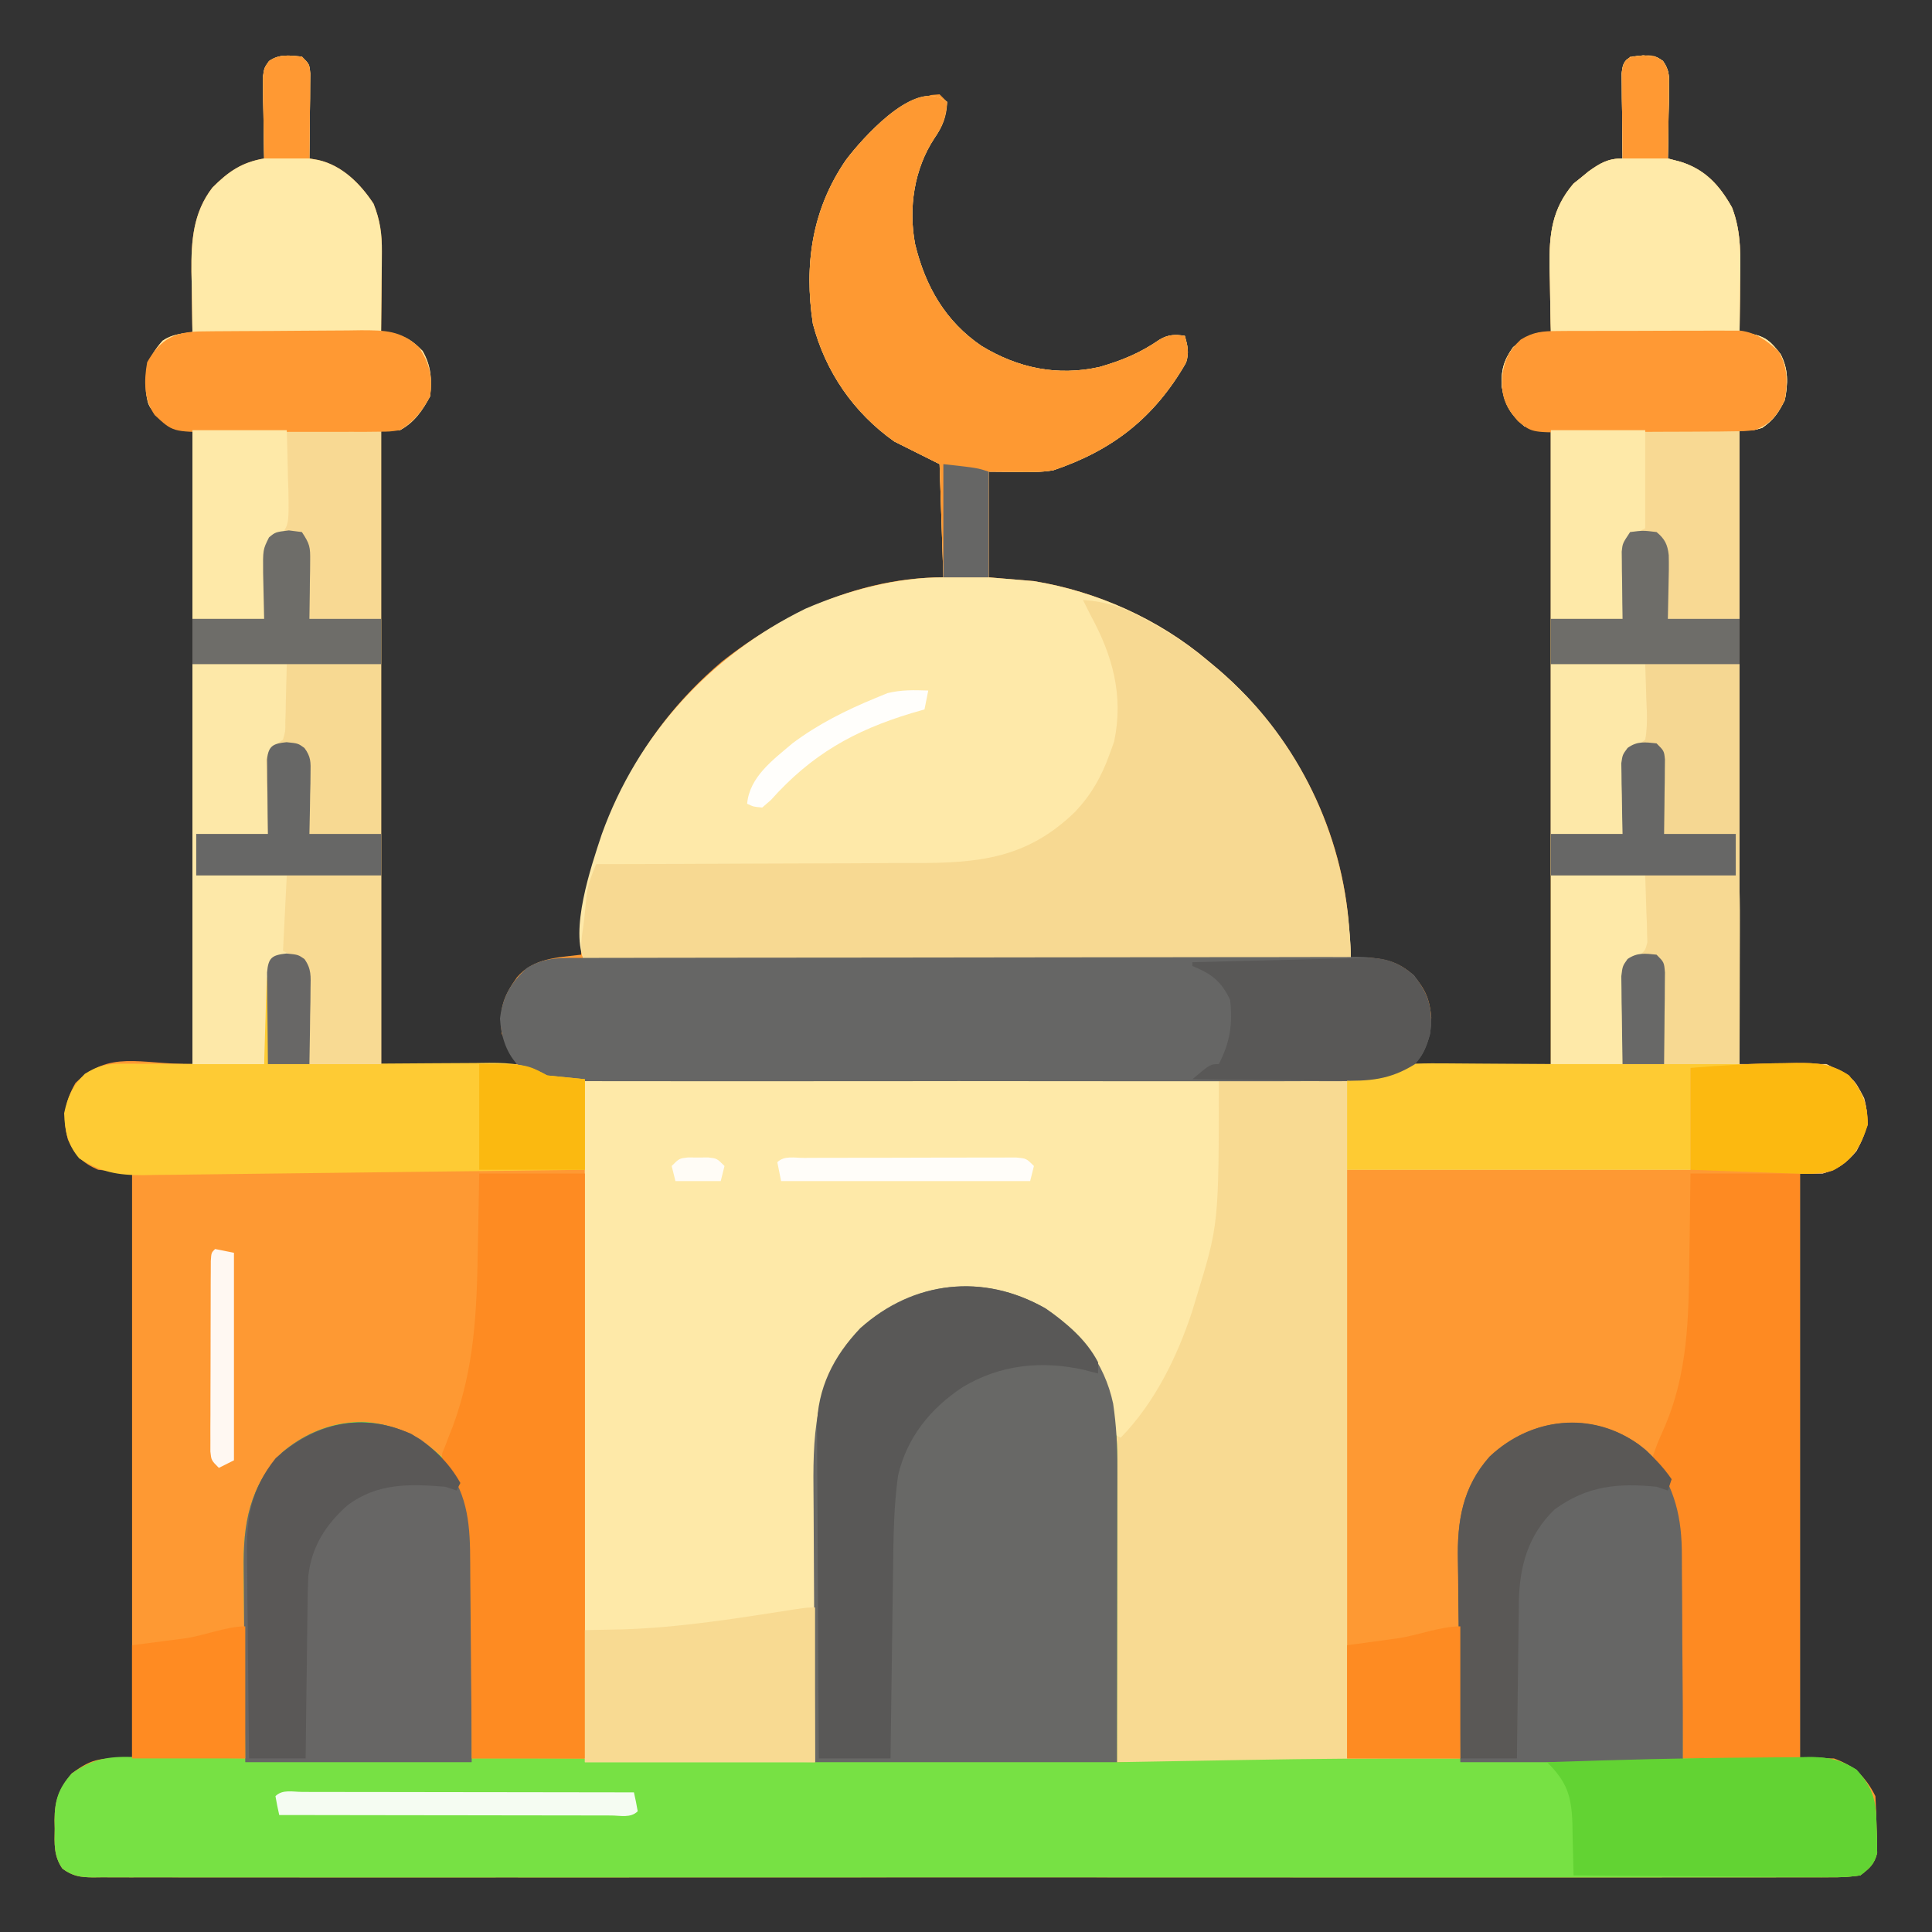 <?xml version="1.0" encoding="UTF-8"?>
<svg version="1.1" xmlns="http://www.w3.org/2000/svg" width="512" height="512">
<rect width="100%" height="100%" fill="#333333" stroke="none"/>
<path d="M0 0 C2 2 2 2 2.227 4.522 C2.217 5.559 2.206 6.596 2.195 7.664 C2.189 8.786 2.182 9.907 2.176 11.062 C2.151 12.826 2.151 12.826 2.125 14.625 C2.116 15.808 2.107 16.992 2.098 18.211 C2.074 21.141 2.041 24.07 2 27 C2.764 27.131 3.529 27.263 4.316 27.398 C10.648 28.818 15.518 33.693 19 39 C20.733 43.385 21.238 47.009 21.195 51.711 C21.189 52.955 21.182 54.199 21.176 55.48 C21.151 57.408 21.151 57.408 21.125 59.375 C21.116 60.683 21.107 61.992 21.098 63.34 C21.074 66.56 21.041 69.78 21 73 C21.933 73.129 22.867 73.258 23.828 73.391 C27.633 74.122 29.276 75.276 32 78 C34.251 81.965 34.474 85.497 34 90 C31.946 93.814 29.848 96.901 26 99 C24.35 99 22.7 99 21 99 C21 154.44 21 209.88 21 267 C32.88 267 44.76 267 57 267 C55.02 263.04 55.02 263.04 53 259 C52.202 252.517 53.329 249.159 57 244 C61.435 238.872 67.616 238.774 74 238 C74.086 236.826 74.173 235.651 74.262 234.441 C76.697 205.138 88.482 179.673 111.25 160.375 C128.009 147.177 148.346 138 170 138 C169.67 128.1 169.34 118.2 169 108 C165.04 106.02 161.08 104.04 157 102 C146.221 94.372 138.746 83.523 135.418 70.77 C133.066 55.182 135.147 40.578 144.16 27.43 C149.847 19.92 157.524 12.96 166.711 10.18 C167.466 10.12 168.222 10.061 169 10 C169.99 10.99 169.99 10.99 171 12 C170.906 15.96 169.816 18.447 167.625 21.625 C162.229 29.805 160.713 40.148 162.504 49.684 C165.225 60.894 170.522 70.153 180.125 76.688 C189.826 82.566 200.15 84.728 211.301 82.273 C217.28 80.577 222.243 78.506 227.344 74.973 C229.607 73.644 231.439 73.6 234 74 C234.739 76.678 235.185 78.426 234.32 81.105 C225.956 95.674 214.884 104.314 199.125 109.633 C195.844 110.2 192.567 110.103 189.25 110.062 C186.857 110.042 184.465 110.021 182 110 C182 119.24 182 128.48 182 138 C185.96 138.33 189.92 138.66 194 139 C210.723 141.741 227.043 149.056 240 160 C240.982 160.821 241.965 161.642 242.977 162.488 C262.392 179.22 275.065 203.153 277.336 228.793 C277.588 232.194 277.811 235.595 278 239 C279.176 238.938 280.351 238.876 281.562 238.812 C286.551 238.839 290.778 239.898 294.512 243.43 C297.724 247.13 298.899 249.813 299.312 254.688 C299 259 299 259 295 267 C306.88 267 318.76 267 331 267 C331 211.56 331 156.12 331 99 C328.69 98.67 326.38 98.34 324 98 C320.274 94.76 318.773 92.371 318 87.5 C317.763 83.228 318.449 80.538 321 77 C324.709 74.001 326.17 73 331 73 C330.979 72.199 330.958 71.398 330.937 70.573 C330.853 66.903 330.801 63.233 330.75 59.562 C330.716 58.302 330.683 57.042 330.648 55.744 C330.558 47.066 331.239 40.4 337 33.66 C337.66 33.133 338.32 32.606 339 32.062 C339.66 31.517 340.32 30.972 341 30.41 C344.13 28.203 346.119 27 350 27 C349.99 26.253 349.979 25.506 349.968 24.737 C349.927 21.366 349.901 17.996 349.875 14.625 C349.858 13.449 349.841 12.274 349.824 11.062 C349.818 9.941 349.811 8.82 349.805 7.664 C349.794 6.627 349.784 5.59 349.773 4.522 C350 2 350 2 352 0 C358.183 -0.562 358.183 -0.562 360.704 1.173 C362.501 3.707 362.342 5.457 362.293 8.543 C362.283 9.616 362.274 10.689 362.264 11.795 C362.239 12.914 362.213 14.034 362.188 15.188 C362.174 16.319 362.16 17.45 362.146 18.615 C362.111 21.411 362.062 24.205 362 27 C363.089 27.284 364.179 27.567 365.301 27.859 C371.863 29.883 375.7 34.107 379 40 C381.586 46.704 381.226 53.33 381.125 60.438 C381.116 61.646 381.107 62.854 381.098 64.1 C381.074 67.067 381.041 70.033 381 73 C381.951 73.139 382.902 73.277 383.881 73.42 C388.017 74.189 389.341 75.615 391.859 78.836 C393.96 82.822 393.846 86.65 393 91 C391.334 94.332 390.057 96.273 387 98.375 C385 99 385 99 381 99 C381 154.44 381 209.88 381 267 C388.59 267 396.18 267 404 267 C411.195 270.597 411.195 270.597 414 276 C415.538 281.639 414.789 284.902 412 290 C409.373 293.24 407.013 294.853 403 296 C401.02 296 399.04 296 397 296 C397 347.15 397 398.3 397 451 C399.97 451 402.94 451 406 451 C411.358 452.921 414.458 455.917 417 461 C417.177 463.807 417.278 466.566 417.312 469.375 C417.342 470.143 417.371 470.912 417.4 471.703 C417.409 472.448 417.417 473.193 417.426 473.961 C417.448 474.979 417.448 474.979 417.47 476.017 C416.752 479.044 415.451 480.102 413 482 C410.239 482.392 407.876 482.538 405.116 482.503 C404.313 482.509 403.509 482.515 402.681 482.521 C399.971 482.536 397.261 482.522 394.551 482.508 C392.595 482.513 390.64 482.519 388.684 482.527 C383.296 482.544 377.909 482.535 372.521 482.523 C366.716 482.514 360.911 482.528 355.106 482.539 C343.728 482.557 332.351 482.553 320.973 482.541 C311.73 482.532 302.486 482.531 293.242 482.535 C291.928 482.536 290.614 482.536 289.261 482.537 C287.261 482.538 285.261 482.539 283.262 482.54 C258.261 482.552 233.261 482.541 208.261 482.52 C186.04 482.501 163.818 482.502 141.597 482.521 C116.643 482.543 91.689 482.551 66.735 482.539 C64.076 482.538 61.417 482.537 58.758 482.535 C56.795 482.534 56.795 482.534 54.793 482.533 C45.557 482.53 36.32 482.536 27.084 482.545 C15.833 482.556 4.582 482.553 -6.669 482.532 C-12.413 482.522 -18.157 482.517 -23.901 482.531 C-29.154 482.543 -34.407 482.536 -39.659 482.515 C-41.565 482.51 -43.471 482.513 -45.377 482.522 C-47.957 482.534 -50.536 482.522 -53.116 482.503 C-53.865 482.513 -54.614 482.522 -55.385 482.532 C-58.776 482.482 -60.685 482.229 -63.46 480.212 C-65.787 476.87 -65.581 473.547 -65.5 469.625 C-65.515 468.882 -65.531 468.14 -65.547 467.375 C-65.51 462.147 -64.435 459.135 -61 455 C-55.036 450.556 -53.126 451 -45 451 C-45 399.85 -45 348.7 -45 296 C-47.97 295.67 -50.94 295.34 -54 295 C-58.188 293.179 -60.113 291.151 -62 287 C-63.509 281.289 -62.885 277.066 -60 272 C-51.003 263.228 -43.287 267 -29 267 C-29 211.56 -29 156.12 -29 99 C-31.97 98.505 -31.97 98.505 -35 98 C-40.703 93.058 -40.703 93.058 -41.309 88.863 C-41.608 82.94 -40.855 79.726 -36.898 75.277 C-34.369 73.575 -31.986 73.435 -29 73 C-29.024 71.889 -29.024 71.889 -29.048 70.756 C-29.11 67.358 -29.149 63.961 -29.188 60.562 C-29.213 59.398 -29.238 58.233 -29.264 57.033 C-29.333 48.832 -28.85 41.374 -23.688 34.688 C-19.447 30.447 -15.907 28.008 -10 27 C-10.016 26.289 -10.031 25.577 -10.048 24.844 C-10.11 21.626 -10.149 18.407 -10.188 15.188 C-10.213 14.068 -10.238 12.948 -10.264 11.795 C-10.273 10.722 -10.283 9.649 -10.293 8.543 C-10.309 7.553 -10.324 6.563 -10.341 5.544 C-10 3 -10 3 -8.704 1.173 C-5.891 -0.763 -3.294 -0.299 0 0 Z " fill="#FE9933" transform="translate(80,15)"/>
<path d="M0 0 C3.562 0.312 3.562 0.312 5.267 1.486 C7.064 4.019 6.904 5.77 6.855 8.855 C6.846 9.929 6.836 11.002 6.826 12.107 C6.801 13.227 6.776 14.347 6.75 15.5 C6.736 16.631 6.723 17.762 6.709 18.928 C6.674 21.723 6.624 24.518 6.562 27.312 C7.652 27.596 8.741 27.88 9.863 28.172 C16.426 30.195 20.262 34.419 23.562 40.312 C26.149 47.017 25.788 53.643 25.688 60.75 C25.678 61.958 25.669 63.167 25.66 64.412 C25.637 67.379 25.604 70.346 25.562 73.312 C26.513 73.451 27.464 73.59 28.444 73.733 C32.58 74.502 33.904 75.928 36.422 79.148 C38.523 83.134 38.408 86.962 37.562 91.312 C35.897 94.644 34.619 96.586 31.562 98.688 C29.562 99.312 29.562 99.312 25.562 99.312 C25.562 154.752 25.562 210.192 25.562 267.312 C33.153 267.312 40.742 267.312 48.562 267.312 C55.757 270.91 55.757 270.91 58.562 276.312 C60.101 281.952 59.352 285.215 56.562 290.312 C53.935 293.553 51.575 295.166 47.562 296.312 C45.583 296.312 43.602 296.312 41.562 296.312 C41.562 347.462 41.562 398.613 41.562 451.312 C31.332 451.312 21.102 451.312 10.562 451.312 C10.548 446.592 10.534 441.871 10.52 437.008 C10.499 434 10.478 430.992 10.451 427.984 C10.409 423.22 10.372 418.457 10.367 413.692 C10.363 409.847 10.334 406.003 10.289 402.157 C10.276 400.698 10.272 399.238 10.276 397.778 C10.3 387.966 9.525 379.665 2.586 372.181 C-3.583 366.313 -10.17 363.726 -18.625 363.062 C-27.779 363.663 -35.03 366.67 -41.438 373.312 C-47.483 382.111 -48.315 390.585 -48.242 400.922 C-48.253 402.384 -48.267 403.847 -48.284 405.31 C-48.319 409.117 -48.32 412.924 -48.313 416.732 C-48.312 420.634 -48.345 424.536 -48.375 428.438 C-48.429 436.063 -48.445 443.687 -48.438 451.312 C-68.561 452.128 -88.637 452.449 -108.775 452.381 C-112.256 452.371 -115.737 452.366 -119.219 452.361 C-125.958 452.351 -132.698 452.334 -139.438 452.312 C-139.446 451.249 -139.454 450.186 -139.462 449.09 C-139.54 439.028 -139.628 428.966 -139.725 418.904 C-139.775 413.732 -139.821 408.56 -139.859 403.388 C-139.896 398.389 -139.943 393.39 -139.996 388.391 C-140.014 386.492 -140.029 384.593 -140.041 382.693 C-139.868 358.65 -139.868 358.65 -151.438 338.312 C-160.324 330.769 -170.904 326.39 -182.691 326.938 C-193.671 328.437 -203.449 333.293 -210.574 341.891 C-219.161 354.492 -218.903 367.61 -218.949 382.293 C-218.966 384.318 -218.984 386.342 -219.004 388.367 C-219.051 393.662 -219.081 398.957 -219.107 404.252 C-219.142 410.623 -219.199 416.994 -219.252 423.366 C-219.331 433.014 -219.382 442.663 -219.438 452.312 C-239.567 452.312 -259.697 452.312 -280.438 452.312 C-280.438 392.582 -280.438 332.853 -280.438 271.312 C-265.203 271.275 -249.969 271.238 -234.273 271.199 C-224.639 271.169 -215.005 271.138 -205.371 271.104 C-190.07 271.049 -174.768 270.998 -159.466 270.966 C-148.323 270.943 -137.18 270.91 -126.037 270.864 C-120.136 270.84 -114.235 270.821 -108.333 270.815 C-102.78 270.809 -97.227 270.789 -91.673 270.758 C-89.634 270.749 -87.595 270.746 -85.556 270.747 C-82.773 270.749 -79.991 270.732 -77.207 270.711 C-76.4 270.716 -75.593 270.721 -74.761 270.726 C-74.01 270.716 -73.26 270.707 -72.487 270.697 C-71.845 270.695 -71.203 270.693 -70.542 270.692 C-67.656 270.274 -67.656 270.274 -62.438 267.312 C-49.898 267.312 -37.358 267.312 -24.438 267.312 C-24.438 211.873 -24.438 156.433 -24.438 99.312 C-26.747 98.983 -29.058 98.653 -31.438 98.312 C-35.163 95.073 -36.664 92.683 -37.438 87.812 C-37.674 83.541 -36.988 80.851 -34.438 77.312 C-30.728 74.314 -29.267 73.312 -24.438 73.312 C-24.458 72.511 -24.479 71.71 -24.501 70.885 C-24.585 67.215 -24.636 63.545 -24.688 59.875 C-24.721 58.615 -24.755 57.355 -24.789 56.057 C-24.88 47.379 -24.199 40.713 -18.438 33.973 C-17.777 33.445 -17.117 32.918 -16.438 32.375 C-15.777 31.83 -15.117 31.284 -14.438 30.723 C-11.307 28.516 -9.319 27.312 -5.438 27.312 C-5.448 26.566 -5.458 25.819 -5.469 25.049 C-5.511 21.679 -5.537 18.308 -5.562 14.938 C-5.579 13.762 -5.596 12.586 -5.613 11.375 C-5.62 10.254 -5.626 9.132 -5.633 7.977 C-5.643 6.94 -5.654 5.903 -5.665 4.834 C-5.293 0.709 -4 0.364 0 0 Z " fill="#F8DA92" transform="translate(435.438,14.688)"/>
<path d="M0 0 C9.131 6.179 15.665 14.388 17.977 25.305 C18.806 30.984 19.116 36.465 19.09 42.199 C19.09 43.049 19.09 43.899 19.091 44.774 C19.09 47.555 19.082 50.336 19.074 53.117 C19.072 55.056 19.071 56.995 19.07 58.935 C19.066 64.018 19.056 69.101 19.045 74.184 C19.035 79.379 19.03 84.574 19.025 89.77 C19.015 99.948 18.998 110.126 18.977 120.305 C19.674 120.292 20.372 120.28 21.09 120.267 C27.821 120.146 34.552 120.029 41.282 119.914 C44.739 119.854 48.195 119.794 51.651 119.732 C71.096 119.382 90.529 119.236 109.977 119.305 C109.963 118.504 109.95 117.704 109.936 116.88 C109.815 109.29 109.724 101.701 109.666 94.11 C109.635 90.209 109.592 86.309 109.524 82.408 C109.458 78.634 109.423 74.861 109.407 71.087 C109.396 69.657 109.375 68.226 109.342 66.796 C109.114 56.376 110.575 47.374 117.752 39.31 C123.787 33.631 131.003 30.695 139.164 30.055 C148.748 30.683 156.351 34.062 162.734 41.297 C167.242 47.068 169.232 51.582 169.204 59.023 C169.204 59.677 169.204 60.331 169.204 61.005 C169.203 63.153 169.188 65.301 169.172 67.449 C169.168 68.944 169.165 70.439 169.163 71.934 C169.156 75.858 169.136 79.783 169.114 83.707 C169.093 87.715 169.084 91.724 169.074 95.732 C169.053 103.59 169.019 111.447 168.977 119.305 C170.157 119.289 171.337 119.273 172.553 119.257 C176.948 119.203 181.342 119.168 185.737 119.14 C187.636 119.125 189.535 119.104 191.434 119.078 C194.17 119.042 196.905 119.025 199.641 119.012 C200.485 118.996 201.329 118.981 202.198 118.965 C207.216 118.963 210.63 119.518 214.977 122.305 C219.625 127.456 220.205 130.893 220.289 137.68 C220.318 138.448 220.347 139.216 220.377 140.008 C220.385 140.753 220.394 141.498 220.402 142.266 C220.424 143.283 220.424 143.283 220.447 144.322 C219.729 147.349 218.428 148.406 215.977 150.305 C213.215 150.697 210.853 150.843 208.093 150.808 C207.289 150.814 206.485 150.82 205.657 150.826 C202.947 150.84 200.238 150.826 197.528 150.813 C195.572 150.817 193.616 150.824 191.66 150.832 C186.273 150.848 180.885 150.84 175.498 150.828 C169.692 150.819 163.887 150.832 158.082 150.844 C146.705 150.861 135.327 150.857 123.95 150.846 C114.706 150.837 105.462 150.836 96.219 150.84 C94.905 150.841 93.591 150.841 92.237 150.842 C90.238 150.843 88.238 150.844 86.238 150.845 C61.238 150.857 36.238 150.846 11.238 150.824 C-10.984 150.805 -33.205 150.807 -55.427 150.826 C-80.381 150.848 -105.334 150.856 -130.288 150.844 C-132.947 150.842 -135.606 150.841 -138.265 150.84 C-140.228 150.839 -140.228 150.839 -142.23 150.838 C-151.467 150.835 -160.703 150.84 -169.94 150.85 C-181.191 150.861 -192.441 150.858 -203.692 150.837 C-209.436 150.826 -215.18 150.822 -220.925 150.835 C-226.177 150.847 -231.43 150.841 -236.683 150.819 C-238.589 150.815 -240.494 150.817 -242.4 150.827 C-244.98 150.839 -247.559 150.827 -250.14 150.808 C-250.889 150.817 -251.637 150.827 -252.409 150.836 C-255.799 150.787 -257.708 150.534 -260.483 148.517 C-262.811 145.174 -262.604 141.851 -262.523 137.93 C-262.539 137.187 -262.554 136.445 -262.57 135.68 C-262.533 130.464 -261.595 127.328 -258.023 123.305 C-252.463 119.425 -248.499 118.745 -241.809 118.914 C-240.953 118.92 -240.097 118.925 -239.215 118.931 C-236.505 118.953 -233.796 119.004 -231.086 119.055 C-229.239 119.075 -227.392 119.093 -225.545 119.109 C-221.037 119.153 -216.531 119.222 -212.023 119.305 C-212.032 118.54 -212.041 117.775 -212.05 116.987 C-212.131 109.735 -212.192 102.484 -212.231 95.232 C-212.251 91.505 -212.28 87.778 -212.325 84.051 C-212.369 80.446 -212.393 76.841 -212.403 73.236 C-212.41 71.869 -212.425 70.502 -212.446 69.135 C-212.632 57.02 -210.88 47.203 -202.312 38.25 C-196.011 32.895 -188.571 29.929 -180.293 30.098 C-171.735 30.878 -165.1 34.276 -159.023 40.305 C-154.065 46.569 -151.765 52.926 -151.796 60.953 C-151.797 62.254 -151.797 63.554 -151.797 64.895 C-151.807 66.3 -151.817 67.704 -151.828 69.109 C-151.832 70.558 -151.835 72.007 -151.837 73.456 C-151.844 77.253 -151.864 81.051 -151.886 84.848 C-151.907 88.73 -151.916 92.611 -151.926 96.492 C-151.947 104.096 -151.981 111.701 -152.023 119.305 C-151.284 119.302 -150.545 119.299 -149.783 119.297 C-130.412 119.238 -111.054 119.419 -91.686 119.768 C-88.205 119.83 -84.724 119.89 -81.242 119.949 C-74.503 120.065 -67.763 120.184 -61.023 120.305 C-61.032 119.194 -61.041 118.082 -61.05 116.937 C-61.132 106.42 -61.192 95.902 -61.231 85.383 C-61.251 79.977 -61.28 74.571 -61.325 69.165 C-61.369 63.939 -61.393 58.713 -61.403 53.487 C-61.41 51.502 -61.425 49.517 -61.446 47.532 C-61.616 31.359 -60.568 17.788 -49.023 5.305 C-34.947 -7.421 -16.469 -9.235 0 0 Z " fill="#77E144" transform="translate(277.023,346.695)"/>
<path d="M0 0 C0.598 0.351 1.196 0.701 1.812 1.062 C1.518 4.986 0.647 7.516 -1.562 10.688 C-6.959 18.868 -8.474 29.21 -6.684 38.746 C-3.963 49.957 1.334 59.216 10.938 65.75 C20.639 71.628 30.962 73.79 42.113 71.336 C48.092 69.639 53.056 67.569 58.156 64.035 C60.419 62.706 62.252 62.662 64.812 63.062 C65.551 65.741 65.998 67.488 65.133 70.168 C56.769 84.737 45.696 93.377 29.938 98.695 C26.657 99.262 23.38 99.165 20.062 99.125 C17.67 99.104 15.277 99.084 12.812 99.062 C12.812 108.302 12.812 117.543 12.812 127.062 C16.773 127.392 20.733 127.722 24.812 128.062 C41.535 130.803 57.855 138.119 70.812 149.062 C71.795 149.884 72.777 150.705 73.789 151.551 C94.597 169.482 106.269 194.419 108.5 221.688 C108.654 223.809 108.774 225.935 108.812 228.062 C107.054 229.821 104.739 229.185 102.396 229.192 C101.613 229.189 100.83 229.186 100.024 229.183 C98.785 229.184 98.785 229.184 97.521 229.185 C94.733 229.187 91.944 229.181 89.156 229.176 C87.166 229.176 85.175 229.176 83.185 229.176 C77.764 229.177 72.343 229.171 66.921 229.164 C61.263 229.158 55.604 229.157 49.945 229.156 C39.221 229.153 28.497 229.145 17.773 229.135 C5.568 229.123 -6.638 229.118 -18.843 229.113 C-43.958 229.102 -69.073 229.085 -94.188 229.062 C-98.356 220.725 -92.554 203.722 -89.73 195.199 C-80.249 168.766 -60.923 147.697 -35.73 135.371 C-24.349 130.451 -11.63 127.062 0.812 127.062 C0.482 117.162 0.152 107.263 -0.188 97.062 C-4.147 95.082 -8.107 93.103 -12.188 91.062 C-22.967 83.435 -30.442 72.585 -33.77 59.832 C-36.122 44.245 -34.04 29.64 -25.027 16.492 C-20.53 10.553 -8.065 -3.457 0 0 Z " fill="#FEE9A9" transform="translate(249.188,25.938)"/>
<path d="M0 0 C55.44 0 110.88 0 168 0 C168 38.427 168 38.427 162 58 C161.652 59.151 161.304 60.302 160.945 61.488 C156.963 73.612 150.982 85.787 142 95 C141.34 94.67 140.68 94.34 140 94 C139.543 91.629 139.543 91.629 139.188 88.562 C137.61 78.128 132.951 69.851 124.562 63.438 C115.807 57.54 105.536 54.561 95 56 C83.864 58.348 74.465 63.825 68 73.312 C60.78 84.811 61.529 97.934 61.488 110.98 C61.471 113.005 61.453 115.03 61.434 117.054 C61.387 122.349 61.357 127.644 61.33 132.939 C61.295 139.311 61.238 145.682 61.185 152.053 C61.107 161.702 61.056 171.351 61 181 C40.87 181 20.74 181 0 181 C0 121.27 0 61.54 0 0 Z " fill="#FEE9A8" transform="translate(155,286)"/>
<path d="M0 0 C1.482 -0.031 1.482 -0.031 2.994 -0.062 C8.437 -0.092 12.401 0.103 17.062 3.25 C20.556 7.405 21.967 10.812 22.062 16.25 C20.236 21.921 18.01 25.698 12.688 28.5 C10.062 29.25 10.062 29.25 4.062 29.25 C4.062 80.4 4.062 131.55 4.062 184.25 C-6.168 184.25 -16.398 184.25 -26.938 184.25 C-26.952 179.529 -26.966 174.809 -26.98 169.945 C-27.001 166.937 -27.022 163.93 -27.049 160.922 C-27.091 156.158 -27.128 151.394 -27.133 146.63 C-27.137 142.785 -27.166 138.94 -27.211 135.095 C-27.224 133.635 -27.228 132.175 -27.224 130.715 C-27.2 120.904 -27.975 112.603 -34.914 105.118 C-41.083 99.251 -47.67 96.663 -56.125 96 C-65.279 96.6 -72.53 99.607 -78.938 106.25 C-84.983 115.049 -85.815 123.523 -85.742 133.859 C-85.753 135.322 -85.767 136.785 -85.784 138.247 C-85.819 142.055 -85.82 145.861 -85.813 149.669 C-85.812 154.26 -85.855 158.851 -85.891 163.441 C-85.94 170.378 -85.934 177.313 -85.938 184.25 C-95.838 184.25 -105.737 184.25 -115.938 184.25 C-115.938 132.77 -115.938 81.29 -115.938 28.25 C-85.907 28.25 -55.877 28.25 -24.938 28.25 C-24.938 19.34 -24.938 10.43 -24.938 1.25 C-16.568 0.606 -8.37 0.045 0 0 Z " fill="#FE9933" transform="translate(472.938,281.75)"/>
<path d="M0 0 C2 2 2 2 2.227 4.522 C2.217 5.559 2.206 6.596 2.195 7.664 C2.189 8.786 2.182 9.907 2.176 11.062 C2.159 12.238 2.142 13.414 2.125 14.625 C2.116 15.808 2.107 16.992 2.098 18.211 C2.074 21.141 2.041 24.07 2 27 C2.764 27.131 3.529 27.263 4.316 27.398 C10.648 28.818 15.518 33.693 19 39 C20.733 43.385 21.238 47.009 21.195 51.711 C21.189 52.955 21.182 54.199 21.176 55.48 C21.159 56.766 21.142 58.051 21.125 59.375 C21.116 60.683 21.107 61.992 21.098 63.34 C21.074 66.56 21.041 69.78 21 73 C22.4 73.193 22.4 73.193 23.828 73.391 C27.633 74.122 29.276 75.276 32 78 C34.251 81.965 34.474 85.497 34 90 C31.946 93.814 29.848 96.901 26 99 C24.35 99 22.7 99 21 99 C21 154.44 21 209.88 21 267 C14.73 267 8.46 267 2 267 C1.951 265.146 1.902 263.293 1.852 261.383 C1.777 258.964 1.701 256.544 1.625 254.125 C1.594 252.902 1.563 251.678 1.531 250.418 C1.473 248.668 1.473 248.668 1.414 246.883 C1.383 245.804 1.351 244.725 1.319 243.614 C1.253 240.842 1.253 240.842 -1 239 C-4 238.583 -4 238.583 -7 239 C-9.259 242.388 -9.293 243.774 -9.414 247.762 C-9.453 248.88 -9.491 249.998 -9.531 251.15 C-9.562 252.318 -9.593 253.485 -9.625 254.688 C-9.664 255.866 -9.702 257.045 -9.742 258.26 C-9.837 261.173 -9.919 264.086 -10 267 C-16.27 267 -22.54 267 -29 267 C-29 211.56 -29 156.12 -29 99 C-30.98 98.67 -32.96 98.34 -35 98 C-40.703 93.058 -40.703 93.058 -41.309 88.863 C-41.608 82.94 -40.855 79.726 -36.898 75.277 C-34.369 73.575 -31.986 73.435 -29 73 C-29.016 72.26 -29.031 71.519 -29.048 70.756 C-29.11 67.358 -29.149 63.961 -29.188 60.562 C-29.213 59.398 -29.238 58.233 -29.264 57.033 C-29.333 48.832 -28.85 41.374 -23.688 34.688 C-19.447 30.447 -15.907 28.008 -10 27 C-10.016 26.289 -10.031 25.577 -10.048 24.844 C-10.11 21.626 -10.149 18.407 -10.188 15.188 C-10.213 14.068 -10.238 12.948 -10.264 11.795 C-10.273 10.722 -10.283 9.649 -10.293 8.543 C-10.309 7.553 -10.324 6.563 -10.341 5.544 C-10 3 -10 3 -8.704 1.173 C-5.891 -0.763 -3.294 -0.299 0 0 Z " fill="#FFEAA8" transform="translate(80,15)"/>
<path d="M0 0 C3.562 0.312 3.562 0.312 5.267 1.486 C7.064 4.019 6.904 5.77 6.855 8.855 C6.841 10.465 6.841 10.465 6.826 12.107 C6.801 13.227 6.776 14.347 6.75 15.5 C6.73 17.197 6.73 17.197 6.709 18.928 C6.674 21.723 6.624 24.518 6.562 27.312 C7.652 27.596 8.741 27.88 9.863 28.172 C16.426 30.195 20.262 34.419 23.562 40.312 C26.149 47.017 25.788 53.643 25.688 60.75 C25.678 61.958 25.669 63.167 25.66 64.412 C25.637 67.379 25.604 70.346 25.562 73.312 C26.513 73.451 27.464 73.59 28.444 73.733 C32.58 74.502 33.904 75.928 36.422 79.148 C38.523 83.134 38.408 86.962 37.562 91.312 C35.897 94.644 34.619 96.586 31.562 98.688 C29.562 99.312 29.562 99.312 25.562 99.312 C25.562 154.752 25.562 210.192 25.562 267.312 C15.332 267.312 5.103 267.312 -5.438 267.312 C-5.592 261.001 -5.592 261.001 -5.75 254.562 C-5.796 253.242 -5.841 251.921 -5.888 250.56 C-5.9 249.514 -5.913 248.468 -5.926 247.391 C-5.965 245.788 -5.965 245.788 -6.005 244.153 C-5.247 240.36 -3.439 239.602 -0.438 237.312 C0.328 235.023 0.328 235.023 0.27 232.547 C0.298 231.745 0.326 230.943 0.355 230.116 C0.361 229.108 0.368 228.101 0.375 227.062 C0.437 223.845 0.499 220.627 0.562 217.312 C-7.688 217.312 -15.938 217.312 -24.438 217.312 C-24.438 178.373 -24.438 139.433 -24.438 99.312 C-26.747 98.983 -29.058 98.653 -31.438 98.312 C-35.163 95.073 -36.664 92.683 -37.438 87.812 C-37.674 83.541 -36.988 80.851 -34.438 77.312 C-30.728 74.314 -29.267 73.312 -24.438 73.312 C-24.458 72.511 -24.479 71.71 -24.501 70.885 C-24.585 67.215 -24.636 63.545 -24.688 59.875 C-24.721 58.615 -24.755 57.355 -24.789 56.057 C-24.88 47.379 -24.199 40.713 -18.438 33.973 C-17.777 33.445 -17.117 32.918 -16.438 32.375 C-15.777 31.83 -15.117 31.284 -14.438 30.723 C-11.307 28.516 -9.319 27.312 -5.438 27.312 C-5.448 26.566 -5.458 25.819 -5.469 25.049 C-5.511 21.679 -5.537 18.308 -5.562 14.938 C-5.579 13.762 -5.596 12.586 -5.613 11.375 C-5.62 10.254 -5.626 9.132 -5.633 7.977 C-5.643 6.94 -5.654 5.903 -5.665 4.834 C-5.293 0.709 -4 0.364 0 0 Z " fill="#FFEAA9" transform="translate(435.438,14.688)"/>
<path d="M0 0 C9.131 6.179 15.665 14.388 17.977 25.305 C18.806 30.984 19.116 36.465 19.09 42.199 C19.09 43.049 19.09 43.899 19.091 44.774 C19.09 47.555 19.082 50.336 19.074 53.117 C19.072 55.056 19.071 56.995 19.07 58.935 C19.066 64.018 19.056 69.101 19.045 74.184 C19.033 80.294 19.029 86.404 19.023 92.514 C19.013 101.777 18.994 111.041 18.977 120.305 C-7.423 120.305 -33.823 120.305 -61.023 120.305 C-61.184 98.116 -61.184 98.116 -61.219 88.592 C-61.243 82.116 -61.271 75.64 -61.325 69.165 C-61.369 63.939 -61.393 58.713 -61.403 53.487 C-61.41 51.502 -61.425 49.517 -61.446 47.532 C-61.616 31.359 -60.568 17.788 -49.023 5.305 C-34.947 -7.421 -16.469 -9.235 0 0 Z " fill="#686866" transform="translate(277.023,346.695)"/>
<path d="M0 0 C6.387 0.445 10.869 2.03 16.438 5.125 C17.184 5.532 17.93 5.938 18.699 6.357 C24.239 9.437 29.236 12.805 34 17 C34.782 17.641 35.565 18.281 36.371 18.941 C55.784 35.386 67.878 59.514 70.371 84.758 C70.94 91.708 70.94 91.708 71 95 C69.242 96.758 66.926 96.122 64.584 96.129 C63.801 96.126 63.018 96.123 62.211 96.12 C60.972 96.122 60.972 96.122 59.709 96.123 C56.92 96.125 54.132 96.119 51.344 96.114 C49.353 96.113 47.363 96.113 45.373 96.114 C39.951 96.114 34.53 96.108 29.109 96.101 C23.45 96.095 17.791 96.095 12.132 96.093 C1.409 96.09 -9.315 96.082 -20.039 96.072 C-32.245 96.061 -44.45 96.055 -56.655 96.05 C-81.77 96.04 -106.885 96.022 -132 96 C-133.758 92.485 -132.605 88.506 -132.188 84.688 C-132.104 83.832 -132.021 82.977 -131.936 82.096 C-131.847 81.264 -131.759 80.432 -131.668 79.574 C-131.588 78.817 -131.509 78.06 -131.427 77.28 C-130.94 74.679 -130.008 72.441 -129 70 C-127.711 69.999 -126.422 69.997 -125.095 69.996 C-112.913 69.979 -100.732 69.936 -88.551 69.868 C-82.289 69.834 -76.028 69.809 -69.766 69.804 C-63.716 69.8 -57.667 69.772 -51.618 69.727 C-49.317 69.714 -47.015 69.709 -44.714 69.714 C-27.631 69.74 -14.884 68.549 -2.098 56.156 C2.217 51.559 4.862 46.909 7 41 C7.412 39.866 7.825 38.731 8.25 37.562 C10.821 25.35 7.866 14.717 2 4 C1.328 2.669 0.659 1.337 0 0 Z " fill="#F7D992" transform="translate(287,159)"/>
<path d="M0 0 C1.345 -0.004 1.345 -0.004 2.718 -0.009 C5.729 -0.018 8.741 -0.019 11.752 -0.021 C13.909 -0.025 16.066 -0.03 18.222 -0.036 C24.086 -0.049 29.95 -0.055 35.813 -0.06 C39.476 -0.063 43.139 -0.067 46.801 -0.071 C58.258 -0.085 69.714 -0.095 81.171 -0.098 C94.401 -0.103 107.631 -0.12 120.86 -0.149 C131.084 -0.171 141.307 -0.181 151.531 -0.182 C157.638 -0.184 163.746 -0.189 169.853 -0.207 C175.598 -0.224 181.342 -0.226 187.087 -0.217 C189.195 -0.216 191.303 -0.221 193.411 -0.231 C196.29 -0.243 199.168 -0.237 202.047 -0.227 C203.296 -0.239 203.296 -0.239 204.571 -0.251 C210.416 -0.202 215.372 0.693 219.956 4.64 C223.782 9.706 224.991 13.821 224.214 20.14 C223.146 23.902 221.998 26.97 218.631 29.179 C213.257 32.081 208.929 32.713 202.878 32.648 C201.97 32.655 201.062 32.661 200.127 32.667 C197.102 32.683 194.079 32.671 191.054 32.658 C188.879 32.663 186.703 32.671 184.528 32.679 C178.631 32.697 172.735 32.69 166.838 32.678 C160.663 32.668 154.487 32.677 148.311 32.683 C137.941 32.691 127.571 32.681 117.201 32.662 C105.218 32.64 93.235 32.647 81.251 32.669 C70.956 32.687 60.662 32.69 50.367 32.679 C44.221 32.673 38.075 32.672 31.929 32.686 C26.15 32.697 20.372 32.689 14.594 32.666 C12.475 32.661 10.356 32.662 8.237 32.671 C5.341 32.682 2.446 32.668 -0.45 32.648 C-1.285 32.657 -2.12 32.666 -2.98 32.675 C-8.691 32.599 -12.987 31.288 -17.786 28.14 C-20.791 24.766 -22.008 20.548 -22.286 16.078 C-21.548 10.263 -19.602 6.866 -15.286 2.765 C-10.473 -0.363 -5.593 -0.006 0 0 Z " fill="#666665" transform="translate(154.786,253.86)"/>
<path d="M0 0 C3.438 -0.438 3.438 -0.438 7 0 C9.189 1.814 9.921 3.288 10.234 6.11 C10.296 8.665 10.261 11.194 10.188 13.75 C10.126 16.802 10.064 19.855 10 23 C16.27 23 22.54 23 29 23 C29 61.94 29 100.88 29 141 C18.77 141 8.54 141 -2 141 C-2.155 134.689 -2.155 134.689 -2.312 128.25 C-2.381 126.269 -2.381 126.269 -2.45 124.247 C-2.463 123.201 -2.475 122.156 -2.488 121.078 C-2.514 120.01 -2.541 118.942 -2.568 117.841 C-1.81 114.047 -0.001 113.29 3 111 C3.766 108.711 3.766 108.711 3.707 106.234 C3.749 105.031 3.749 105.031 3.792 103.804 C3.799 102.796 3.806 101.788 3.812 100.75 C3.874 97.532 3.936 94.315 4 91 C-4.25 91 -12.5 91 -21 91 C-21 68.56 -21 46.12 -21 23 C-14.73 23 -8.46 23 -2 23 C-2.023 21.591 -2.046 20.182 -2.07 18.73 C-2.089 16.883 -2.107 15.035 -2.125 13.188 C-2.142 12.259 -2.159 11.33 -2.176 10.373 C-2.182 9.48 -2.189 8.588 -2.195 7.668 C-2.206 6.846 -2.216 6.024 -2.227 5.177 C-2 3 -2 3 0 0 Z " fill="#F5D792" transform="translate(432,141)"/>
<path d="M0 0 C7.143 5.197 11.091 11.074 13.539 19.523 C13.78 22.751 13.78 22.751 13.766 26.263 C13.766 26.908 13.767 27.552 13.767 28.217 C13.766 30.327 13.75 32.437 13.734 34.547 C13.731 36.018 13.728 37.489 13.726 38.96 C13.718 42.817 13.699 46.674 13.676 50.531 C13.652 55.166 13.643 59.802 13.631 64.438 C13.612 71.466 13.574 78.495 13.539 85.523 C-6.261 85.523 -26.061 85.523 -46.461 85.523 C-46.621 69.992 -46.621 69.992 -46.656 63.311 C-46.68 58.773 -46.708 54.235 -46.763 49.697 C-46.807 46.034 -46.83 42.37 -46.84 38.707 C-46.848 37.317 -46.862 35.928 -46.884 34.539 C-47.067 22.348 -45.376 12.482 -36.75 3.469 C-26.086 -5.594 -12.104 -7.263 0 0 Z " fill="#676665" transform="translate(111.461,381.477)"/>
<path d="M0 0 C5.188 4.966 9.506 10.584 10.061 17.925 C10.054 19.72 10.054 19.72 10.047 21.552 C10.048 22.216 10.048 22.88 10.048 23.564 C10.047 25.745 10.031 27.925 10.016 30.105 C10.012 31.623 10.009 33.14 10.007 34.658 C9.999 38.641 9.98 42.624 9.958 46.608 C9.934 51.393 9.924 56.178 9.913 60.963 C9.893 68.223 9.855 75.482 9.82 82.742 C-9.65 82.742 -29.12 82.742 -49.18 82.742 C-49.42 66.503 -49.42 66.503 -49.473 59.512 C-49.508 54.765 -49.55 50.019 -49.632 45.273 C-49.698 41.441 -49.734 37.61 -49.749 33.777 C-49.76 32.324 -49.781 30.871 -49.814 29.419 C-50.041 18.929 -48.636 9.87 -41.404 1.748 C-29.573 -9.392 -12.674 -10.313 0 0 Z " fill="#666665" transform="translate(436.18,384.258)"/>
<path d="M0 0 C9.57 0 19.14 0 29 0 C29 51.15 29 102.3 29 155 C18.77 155 8.54 155 -2 155 C-2.014 150.279 -2.028 145.559 -2.043 140.695 C-2.063 137.687 -2.085 134.68 -2.111 131.672 C-2.154 126.908 -2.191 122.144 -2.196 117.38 C-2.2 113.535 -2.229 109.69 -2.273 105.845 C-2.286 104.385 -2.291 102.925 -2.286 101.465 C-2.261 90.889 -4.13 83.805 -10 75 C-9.215 72.608 -8.362 70.462 -7.312 68.188 C-0.584 53.204 -0.486 38.263 -0.312 22.125 C-0.279 19.973 -0.245 17.82 -0.209 15.668 C-0.123 10.445 -0.062 5.223 0 0 Z " fill="#FE8A22" transform="translate(448,311)"/>
<path d="M0 0 C9.24 0 18.48 0 28 0 C28 51.15 28 102.3 28 155 C18.1 155 8.2 155 -2 155 C-2.026 150.424 -2.052 145.848 -2.078 141.133 C-2.103 138.216 -2.13 135.299 -2.16 132.383 C-2.208 127.764 -2.252 123.145 -2.271 118.525 C-2.286 114.797 -2.321 111.069 -2.368 107.341 C-2.383 105.925 -2.391 104.51 -2.392 103.095 C-2.403 93.844 -2.835 85.427 -8.648 77.852 C-10 76 -10 76 -9.777 74.062 C-9.5 73.382 -9.223 72.701 -8.938 72 C-8.489 70.817 -8.489 70.817 -8.031 69.609 C-7.691 68.748 -7.351 67.887 -7 67 C-1.257 51.424 -0.642 36.604 -0.375 20.188 C-0.337 18.223 -0.298 16.259 -0.258 14.295 C-0.161 9.53 -0.081 4.765 0 0 Z " fill="#FE8B22" transform="translate(127,311)"/>
<path d="M0 0 C0.598 0.351 1.196 0.701 1.812 1.062 C1.518 4.986 0.647 7.516 -1.562 10.688 C-6.959 18.868 -8.474 29.21 -6.684 38.746 C-3.963 49.957 1.334 59.216 10.938 65.75 C20.639 71.628 30.962 73.79 42.113 71.336 C48.092 69.639 53.056 67.569 58.156 64.035 C60.419 62.706 62.252 62.662 64.812 63.062 C65.551 65.741 65.998 67.488 65.133 70.168 C56.769 84.737 45.696 93.377 29.938 98.695 C26.657 99.262 23.38 99.165 20.062 99.125 C17.67 99.104 15.277 99.084 12.812 99.062 C12.812 108.302 12.812 117.543 12.812 127.062 C8.852 127.062 4.893 127.062 0.812 127.062 C0.482 117.162 0.152 107.263 -0.188 97.062 C-4.147 95.082 -8.107 93.103 -12.188 91.062 C-22.967 83.435 -30.442 72.585 -33.77 59.832 C-36.122 44.245 -34.04 29.64 -25.027 16.492 C-20.53 10.553 -8.065 -3.457 0 0 Z " fill="#FE9932" transform="translate(249.188,25.938)"/>
<path d="M0 0 C3 0.438 3 0.438 4.669 1.591 C6.574 4.234 6.34 6.186 6.293 9.418 C6.283 10.581 6.274 11.745 6.264 12.943 C6.239 14.158 6.213 15.373 6.188 16.625 C6.167 18.465 6.167 18.465 6.146 20.342 C6.111 23.374 6.062 26.406 6 29.438 C6.701 29.431 7.402 29.424 8.124 29.417 C14.744 29.357 21.364 29.311 27.985 29.282 C31.388 29.266 34.791 29.245 38.194 29.211 C42.111 29.172 46.028 29.158 49.945 29.145 C51.769 29.121 51.769 29.121 53.63 29.098 C59.752 29.096 63.574 29.455 69 32.438 C72.3 32.767 75.6 33.097 79 33.438 C79 41.358 79 49.278 79 57.438 C62.71 57.659 46.42 57.863 30.129 58.036 C22.565 58.117 15.001 58.205 7.437 58.312 C0.841 58.405 -5.754 58.483 -12.349 58.545 C-15.839 58.578 -19.329 58.618 -22.819 58.675 C-26.721 58.739 -30.623 58.771 -34.525 58.8 C-35.675 58.824 -36.824 58.847 -38.009 58.872 C-44.826 58.89 -49.207 58.116 -55 54.438 C-58.087 50.753 -58.838 47.205 -59 42.438 C-58.08 38.052 -56.724 35.144 -53.5 32 C-50.166 29.916 -47.657 29.312 -43.804 29.324 C-42.963 29.324 -42.123 29.324 -41.257 29.324 C-40.353 29.329 -39.45 29.335 -38.52 29.34 C-37.592 29.341 -36.664 29.343 -35.707 29.344 C-32.742 29.35 -29.777 29.362 -26.812 29.375 C-24.803 29.38 -22.793 29.385 -20.783 29.389 C-15.855 29.4 -10.928 29.417 -6 29.438 C-6.016 28.701 -6.031 27.965 -6.048 27.206 C-6.11 23.867 -6.149 20.527 -6.188 17.188 C-6.213 16.029 -6.238 14.87 -6.264 13.676 C-6.273 12.561 -6.283 11.446 -6.293 10.297 C-6.309 9.27 -6.324 8.244 -6.341 7.187 C-5.793 2.763 -4.475 0.653 0 0 Z " fill="#FECB34" transform="translate(76,252.562)"/>
<path d="M0 0 C8.25 0 16.5 0 25 0 C25.103 3.217 25.206 6.435 25.312 9.75 C25.358 10.758 25.404 11.765 25.45 12.804 C25.463 13.606 25.475 14.408 25.488 15.234 C25.514 16.051 25.541 16.868 25.568 17.71 C25 20 25 20 22.514 21.918 C19.749 23.78 19.749 23.78 19.341 26.841 C19.325 27.909 19.309 28.977 19.293 30.078 C19.265 31.124 19.237 32.17 19.208 33.247 C19.198 35.229 19.198 35.229 19.188 37.25 C19.126 41.458 19.064 45.665 19 50 C29.23 50 39.46 50 50 50 C50 50.33 50 50.66 50 51 C45.71 51 41.42 51 37 51 C37 59.91 37 68.82 37 78 C6.97 78 -23.06 78 -54 78 C-54 70.08 -54 62.16 -54 54 C-49.068 53.316 -49.068 53.316 -44.137 52.633 C-40.855 52.177 -40.855 52.177 -38 50 C-35.099 49.828 -32.294 49.768 -29.395 49.805 C-28.651 49.807 -27.907 49.809 -27.14 49.811 C-24.364 49.821 -21.588 49.849 -18.812 49.875 C-9.5 49.937 -9.5 49.937 0 50 C0 33.5 0 17 0 0 Z " fill="#FECB33" transform="translate(411,232)"/>
<path d="M0 0 C5.584 3.849 10.739 8.14 13.941 14.234 C13.941 15.224 13.941 16.214 13.941 17.234 C12.683 16.904 11.425 16.574 10.129 16.234 C-1.139 13.758 -12.003 14.876 -21.93 20.832 C-30.436 26.435 -36.687 34.099 -39.059 44.234 C-40.194 52.324 -40.278 60.397 -40.375 68.551 C-40.396 70.018 -40.417 71.485 -40.438 72.951 C-40.493 76.783 -40.542 80.615 -40.591 84.447 C-40.641 88.369 -40.697 92.291 -40.752 96.213 C-40.859 103.887 -40.96 111.56 -41.059 119.234 C-47.329 119.234 -53.599 119.234 -60.059 119.234 C-60.149 107.021 -60.222 94.807 -60.266 82.593 C-60.287 76.921 -60.315 71.249 -60.36 65.577 C-60.404 60.098 -60.428 54.62 -60.438 49.14 C-60.445 47.055 -60.46 44.97 -60.482 42.885 C-60.511 39.953 -60.515 37.022 -60.513 34.09 C-60.527 33.238 -60.541 32.386 -60.556 31.507 C-60.487 21.219 -56.149 12.556 -49.059 5.234 C-34.813 -7.258 -16.535 -9.545 0 0 Z " fill="#595857" transform="translate(277.059,346.766)"/>
<path d="M0 0 C8.25 0 16.5 0 25 0 C25.124 4.857 25.124 4.857 25.25 9.812 C25.286 10.829 25.323 11.846 25.36 12.894 C25.375 14.101 25.375 14.101 25.391 15.332 C25.412 16.154 25.433 16.976 25.454 17.823 C25 20 25 20 23.014 21.473 C20.773 22.834 20.773 22.834 20.454 25.36 C20.423 26.719 20.423 26.719 20.391 28.105 C20.358 29.088 20.326 30.071 20.293 31.084 C20.272 32.62 20.272 32.62 20.25 34.188 C20.206 35.741 20.206 35.741 20.16 37.326 C20.089 39.884 20.042 42.442 20 45 C13.73 45 7.46 45 1 45 C1 48.63 1 52.26 1 56 C17.17 56 33.34 56 50 56 C50 72.5 50 89 50 106 C43.73 106 37.46 106 31 106 C30.951 104.146 30.902 102.293 30.852 100.383 C30.777 97.964 30.701 95.544 30.625 93.125 C30.594 91.902 30.563 90.678 30.531 89.418 C30.493 88.251 30.454 87.085 30.414 85.883 C30.383 84.804 30.351 83.725 30.319 82.614 C30.253 79.842 30.253 79.842 28 78 C25 77.583 25 77.583 22 78 C19.741 81.388 19.707 82.774 19.586 86.762 C19.547 87.88 19.509 88.998 19.469 90.15 C19.422 91.901 19.422 91.901 19.375 93.688 C19.336 94.866 19.298 96.045 19.258 97.26 C19.163 100.173 19.081 103.086 19 106 C12.73 106 6.46 106 0 106 C0 71.02 0 36.04 0 0 Z " fill="#FDE8A8" transform="translate(51,176)"/>
<path d="M0 0 C1.702 0.217 1.702 0.217 3.438 0.438 C5.574 3.642 5.68 4.434 5.633 8.105 C5.626 8.998 5.62 9.891 5.613 10.811 C5.597 11.739 5.58 12.668 5.562 13.625 C5.553 14.565 5.544 15.506 5.535 16.475 C5.512 18.796 5.476 21.117 5.438 23.438 C11.707 23.438 17.977 23.438 24.438 23.438 C24.438 45.877 24.438 68.317 24.438 91.438 C8.268 91.438 -7.902 91.438 -24.562 91.438 C-24.562 87.808 -24.562 84.177 -24.562 80.438 C-18.293 80.438 -12.023 80.438 -5.562 80.438 C-5.609 78.884 -5.655 77.331 -5.703 75.73 C-5.741 73.695 -5.777 71.66 -5.812 69.625 C-5.846 68.601 -5.88 67.577 -5.914 66.521 C-5.927 65.539 -5.94 64.556 -5.953 63.543 C-5.974 62.637 -5.995 61.731 -6.017 60.798 C-5.416 57.677 -4.058 57.262 -1.562 55.438 C-0.925 53.232 -0.925 53.232 -0.953 50.77 C-0.923 49.965 -0.892 49.16 -0.86 48.331 C-0.845 47.314 -0.829 46.298 -0.812 45.25 C-0.73 42.012 -0.647 38.774 -0.562 35.438 C-8.812 35.438 -17.062 35.438 -25.562 35.438 C-25.562 31.477 -25.562 27.517 -25.562 23.438 C-19.293 23.438 -13.023 23.438 -6.562 23.438 C-6.681 17.364 -6.681 17.364 -6.833 11.292 C-6.894 5.101 -6.894 5.101 -5.273 1.855 C-3.562 0.438 -3.562 0.438 0 0 Z " fill="#F7D992" transform="translate(76.562,140.562)"/>
<path d="M0 0 C1.759 -0.012 3.518 -0.029 5.277 -0.051 C7.753 -0.081 10.228 -0.091 12.703 -0.096 C13.433 -0.108 14.163 -0.121 14.915 -0.133 C19.613 -0.113 22.786 0.755 26.774 3.232 C31.423 8.384 32.002 11.82 32.086 18.607 C32.13 19.76 32.13 19.76 32.174 20.935 C32.182 21.68 32.191 22.425 32.199 23.193 C32.214 23.872 32.229 24.55 32.244 25.249 C31.53 28.259 30.198 29.336 27.774 31.232 C25.152 31.607 22.958 31.74 20.343 31.686 C19.23 31.687 19.23 31.687 18.095 31.688 C15.649 31.685 13.204 31.654 10.758 31.623 C9.06 31.615 7.362 31.61 5.663 31.606 C1.198 31.59 -3.267 31.551 -7.732 31.507 C-12.29 31.466 -16.848 31.448 -21.406 31.427 C-30.346 31.385 -39.286 31.316 -48.226 31.232 C-48.24 30.28 -48.24 30.28 -48.255 29.308 C-48.309 26.407 -48.392 23.507 -48.476 20.607 C-48.49 19.608 -48.505 18.609 -48.519 17.58 C-48.765 10.16 -49.93 6.528 -55.226 1.232 C-36.823 0.599 -18.415 0.106 0 0 Z " fill="#62D333" transform="translate(465.226,465.768)"/>
<path d="M0 0 C0 13.53 0 27.06 0 41 C-20.13 41 -40.26 41 -61 41 C-61 29.45 -61 17.9 -61 6 C-57.762 5.938 -54.524 5.876 -51.188 5.812 C-35.657 5.328 -20.388 2.832 -5.059 0.443 C-2 0 -2 0 0 0 Z " fill="#F8DA92" transform="translate(216,426)"/>
<path d="M0 0 C16.5 0 33 0 50 0 C50 16.5 50 33 50 50 C43.73 50 37.46 50 31 50 C30.625 40.688 30.625 40.688 30.522 37.764 C30.486 37 30.451 36.236 30.414 35.449 C30.367 34.279 30.367 34.279 30.319 33.085 C30.104 30.698 30.104 30.698 28 28 C24.416 27.75 24.416 27.75 21 28 C19.825 30.349 19.8 31.951 19.684 34.57 C19.642 35.466 19.6 36.362 19.557 37.285 C19.517 38.222 19.478 39.159 19.438 40.125 C19.394 41.07 19.351 42.015 19.307 42.988 C19.2 45.325 19.1 47.663 19 50 C12.73 50 6.46 50 0 50 C0 33.5 0 17 0 0 Z " fill="#F8D993" transform="translate(411,114)"/>
<path d="M0 0 C16.5 0 33 0 50 0 C50 16.5 50 33 50 50 C43.73 50 37.46 50 31 50 C30.939 48.579 30.879 47.159 30.816 45.695 C30.732 43.839 30.647 41.982 30.562 40.125 C30.523 39.188 30.484 38.251 30.443 37.285 C30.401 36.389 30.36 35.493 30.316 34.57 C30.28 33.743 30.243 32.915 30.205 32.063 C30.118 29.938 30.118 29.938 29 28 C25.584 27.75 25.584 27.75 22 28 C19.949 31.077 19.727 31.936 19.586 35.449 C19.55 36.213 19.515 36.977 19.478 37.764 C19.444 38.729 19.41 39.694 19.375 40.688 C19.251 43.761 19.128 46.834 19 50 C12.73 50 6.46 50 0 50 C0 33.5 0 17 0 0 Z " fill="#F8D993" transform="translate(51,114)"/>
<path d="M0 0 C2 2 2 2 2.227 4.247 C2.217 5.158 2.206 6.069 2.195 7.008 C2.189 7.994 2.182 8.98 2.176 9.996 C2.159 11.029 2.142 12.061 2.125 13.125 C2.116 14.165 2.107 15.206 2.098 16.277 C2.074 18.852 2.038 21.426 2 24 C8.27 24 14.54 24 21 24 C21.802 31.708 22.136 39.265 22.098 47.012 C22.096 48.106 22.095 49.2 22.093 50.328 C22.088 53.781 22.075 57.234 22.062 60.688 C22.057 63.046 22.053 65.405 22.049 67.764 C22.039 73.509 22.019 79.255 22 85 C11.77 85 1.54 85 -9 85 C-9.155 78.689 -9.155 78.689 -9.312 72.25 C-9.381 70.269 -9.381 70.269 -9.45 68.247 C-9.463 67.201 -9.475 66.156 -9.488 65.078 C-9.514 64.01 -9.541 62.942 -9.568 61.841 C-8.81 58.047 -7.001 57.29 -4 55 C-3.234 52.711 -3.234 52.711 -3.293 50.234 C-3.265 49.432 -3.237 48.63 -3.208 47.804 C-3.201 46.796 -3.194 45.788 -3.188 44.75 C-3.126 41.532 -3.064 38.315 -3 35 C-11.25 35 -19.5 35 -28 35 C-28 31.37 -28 27.74 -28 24 C-21.73 24 -15.46 24 -9 24 C-9.035 22.519 -9.07 21.038 -9.105 19.512 C-9.134 17.57 -9.161 15.629 -9.188 13.688 C-9.213 12.711 -9.238 11.735 -9.264 10.729 C-9.273 9.791 -9.283 8.853 -9.293 7.887 C-9.309 7.023 -9.324 6.159 -9.341 5.268 C-9 3 -9 3 -7.673 1.214 C-5.12 -0.639 -3.058 -0.325 0 0 Z " fill="#F7D992" transform="translate(439,197)"/>
<path d="M0 0 C3.392 2.771 6.199 5.576 8.688 9.188 C8.357 10.178 8.027 11.168 7.688 12.188 C6.697 11.857 5.707 11.527 4.688 11.188 C-5.617 10.179 -13.676 10.923 -22.312 17.188 C-29.345 23.968 -31.617 32.208 -31.805 41.717 C-31.814 43.296 -31.814 43.296 -31.824 44.906 C-31.842 46.005 -31.86 47.103 -31.879 48.235 C-31.932 51.719 -31.967 55.203 -32 58.688 C-32.033 61.06 -32.068 63.432 -32.104 65.805 C-32.188 71.599 -32.255 77.393 -32.312 83.188 C-37.263 83.188 -42.212 83.188 -47.312 83.188 C-47.449 74.789 -47.559 66.392 -47.623 57.993 C-47.655 54.092 -47.697 50.192 -47.765 46.291 C-47.831 42.517 -47.866 38.744 -47.882 34.97 C-47.893 33.54 -47.914 32.109 -47.947 30.679 C-48.175 20.259 -46.714 11.257 -39.537 3.193 C-28.46 -7.231 -12.535 -9.011 0 0 Z " fill="#5A5856" transform="translate(434.312,382.812)"/>
<path d="M0 0 C5.582 3.459 9.786 7.27 13 13 C12.67 13.66 12.34 14.32 12 15 C11.01 14.67 10.02 14.34 9 14 C-0.507 13.245 -9.07 12.958 -17 19 C-22.742 24.12 -26.431 29.924 -27.301 37.686 C-27.441 40.772 -27.493 43.848 -27.512 46.938 C-27.53 48.058 -27.548 49.179 -27.566 50.333 C-27.62 53.889 -27.654 57.444 -27.688 61 C-27.721 63.421 -27.755 65.841 -27.791 68.262 C-27.876 74.174 -27.943 80.087 -28 86 C-32.95 86 -37.9 86 -43 86 C-43.113 77.437 -43.205 68.875 -43.259 60.311 C-43.285 56.334 -43.32 52.357 -43.377 48.38 C-43.432 44.535 -43.462 40.69 -43.474 36.845 C-43.484 35.385 -43.501 33.925 -43.529 32.465 C-43.712 22.199 -42.478 14.594 -35.93 6.414 C-25.19 -2.937 -13.282 -5.83 0 0 Z " fill="#5A5857" transform="translate(109,380)"/>
<path d="M0 0 C1.682 -0.019 1.682 -0.019 3.399 -0.039 C5.218 -0.05 5.218 -0.05 7.073 -0.061 C8.943 -0.073 8.943 -0.073 10.851 -0.086 C13.491 -0.1 16.132 -0.111 18.772 -0.118 C21.475 -0.127 24.178 -0.148 26.881 -0.18 C30.779 -0.222 34.675 -0.239 38.573 -0.249 C39.779 -0.266 40.986 -0.284 42.229 -0.302 C48.594 -0.285 52.76 -0.257 57.522 4.177 C60.433 8.543 61.173 11.972 60.522 17.177 C58.416 21.089 56.316 23.865 52.522 26.177 C49.842 26.565 49.842 26.565 46.747 26.581 C45.586 26.594 44.424 26.606 43.227 26.619 C41.976 26.617 40.725 26.614 39.436 26.611 C38.147 26.616 36.857 26.621 35.528 26.626 C32.8 26.635 30.071 26.633 27.343 26.623 C23.857 26.612 20.372 26.632 16.886 26.661 C13.548 26.684 10.211 26.677 6.874 26.673 C5.627 26.684 4.38 26.696 3.095 26.707 C-7.697 26.62 -7.697 26.62 -12.478 22.177 C-15.374 17.976 -15.357 13.078 -14.478 8.177 C-10.903 1.907 -7.11 0.071 0 0 Z " fill="#FF9933" transform="translate(53.478,87.823)"/>
<path d="M0 0 C1.125 -0.01 2.249 -0.019 3.408 -0.029 C4.619 -0.028 5.829 -0.027 7.076 -0.026 C8.324 -0.03 9.572 -0.035 10.857 -0.039 C13.496 -0.045 16.134 -0.046 18.773 -0.041 C22.147 -0.035 25.52 -0.052 28.894 -0.075 C32.121 -0.094 35.349 -0.09 38.576 -0.089 C39.785 -0.098 40.993 -0.107 42.238 -0.117 C43.93 -0.107 43.93 -0.107 45.656 -0.098 C46.646 -0.098 47.635 -0.099 48.655 -0.1 C52.915 0.483 55.552 2.524 58.705 5.337 C61.171 9.63 61.167 13.437 60.393 18.275 C58.336 22.388 56.658 24.617 52.393 26.275 C49.712 26.549 49.712 26.549 46.618 26.581 C45.456 26.597 44.295 26.613 43.098 26.63 C41.221 26.638 41.221 26.638 39.307 26.646 C38.017 26.655 36.728 26.664 35.399 26.673 C32.67 26.69 29.942 26.697 27.213 26.7 C23.727 26.706 20.242 26.743 16.756 26.789 C13.419 26.826 10.082 26.827 6.744 26.833 C5.497 26.853 4.25 26.872 2.965 26.892 C-6.688 26.842 -6.688 26.842 -10.352 23.88 C-13.893 19.789 -14.828 17.127 -14.482 11.775 C-13.894 7.613 -12.726 5.215 -9.607 2.275 C-6.351 0.248 -3.805 0.018 0 0 Z " fill="#FF9934" transform="translate(412.607,87.725)"/>
<path d="M0 0 C1.187 -0.015 1.187 -0.015 2.399 -0.031 C3.102 -0.042 3.805 -0.053 4.529 -0.065 C8.652 0.179 12.034 1.646 15.026 4.483 C18.741 8.75 19.902 12.21 19.787 17.862 C19.311 21.737 18.125 25.126 15.518 28.053 C8.776 32.253 3.415 32.594 -4.42 32.444 C-5.54 32.438 -6.661 32.432 -7.816 32.426 C-11.372 32.404 -14.927 32.354 -18.482 32.303 C-20.903 32.283 -23.323 32.265 -25.744 32.248 C-31.657 32.204 -37.57 32.138 -43.482 32.053 C-38.732 28.053 -38.732 28.053 -36.482 28.053 C-33.52 22.326 -32.774 17.459 -33.482 11.053 C-35.842 6.061 -38.416 4.126 -43.482 2.053 C-43.482 1.723 -43.482 1.393 -43.482 1.053 C-37.808 0.909 -32.134 0.767 -26.46 0.626 C-24.532 0.578 -22.605 0.529 -20.678 0.48 C-17.895 0.41 -15.113 0.341 -12.33 0.272 C-11.054 0.239 -11.054 0.239 -9.753 0.205 C-6.502 0.126 -3.251 0.069 0 0 Z " fill="#595857" transform="translate(359.482,253.947)"/>
<path d="M0 0 C1.482 -0.031 1.482 -0.031 2.994 -0.062 C8.437 -0.092 12.401 0.103 17.062 3.25 C20.556 7.405 21.967 10.812 22.062 16.25 C20.293 21.743 18.139 25.647 12.939 28.357 C9.215 29.513 5.764 29.394 1.918 29.227 C1.148 29.202 0.378 29.177 -0.415 29.151 C-2.86 29.069 -5.305 28.972 -7.75 28.875 C-9.413 28.817 -11.077 28.759 -12.74 28.703 C-16.807 28.565 -20.872 28.407 -24.938 28.25 C-24.938 19.34 -24.938 10.43 -24.938 1.25 C-16.568 0.606 -8.37 0.045 0 0 Z " fill="#FCB910" transform="translate(472.938,281.75)"/>
<path d="M0 0 C8.25 0 16.5 0 25 0 C25.135 4.23 25.234 8.456 25.312 12.688 C25.354 13.886 25.396 15.084 25.439 16.318 C25.566 25.377 25.566 25.377 22.531 28.719 C21.696 29.472 20.861 30.224 20 31 C19.23 34.264 19.211 37.47 19.188 40.812 C19.095 45.36 19.095 45.36 19 50 C12.73 50 6.46 50 0 50 C0 33.5 0 17 0 0 Z " fill="#FEE9A8" transform="translate(51,114)"/>
<path d="M0 0 C8.25 0 16.5 0 25 0 C25 8.58 25 17.16 25 26 C23.02 26.99 23.02 26.99 21 28 C19.825 30.349 19.8 31.951 19.684 34.57 C19.642 35.466 19.6 36.362 19.557 37.285 C19.517 38.222 19.478 39.159 19.438 40.125 C19.394 41.07 19.351 42.015 19.307 42.988 C19.2 45.325 19.1 47.663 19 50 C12.73 50 6.46 50 0 50 C0 33.5 0 17 0 0 Z " fill="#FEE9A8" transform="translate(411,114)"/>
<path d="M0 0 C8.25 0 16.5 0 25 0 C25 16.5 25 33 25 50 C18.73 50 12.46 50 6 50 C5.951 48.146 5.902 46.293 5.852 44.383 C5.777 41.964 5.701 39.544 5.625 37.125 C5.594 35.902 5.563 34.678 5.531 33.418 C5.493 32.251 5.454 31.085 5.414 29.883 C5.383 28.804 5.351 27.725 5.319 26.614 C5.253 23.842 5.253 23.842 3 22 C1.68 21.34 0.36 20.68 -1 20 C-0.67 13.4 -0.34 6.8 0 0 Z " fill="#F8DA93" transform="translate(76,232)"/>
<path d="M0 0 C8.25 0 16.5 0 25 0 C25.103 3.217 25.206 6.435 25.312 9.75 C25.381 11.262 25.381 11.262 25.45 12.804 C25.463 13.606 25.475 14.408 25.488 15.234 C25.514 16.051 25.541 16.868 25.568 17.71 C25 20 25 20 22.514 21.918 C19.749 23.78 19.749 23.78 19.341 26.841 C19.325 27.909 19.309 28.977 19.293 30.078 C19.249 31.818 19.249 31.818 19.205 33.594 C19.199 34.8 19.193 36.007 19.188 37.25 C19.162 38.472 19.137 39.694 19.111 40.953 C19.052 43.968 19.023 46.984 19 50 C12.73 50 6.46 50 0 50 C0 33.5 0 17 0 0 Z " fill="#FEE9A8" transform="translate(411,232)"/>
<path d="M0 0 C8.25 0 16.5 0 25 0 C25.103 3.217 25.206 6.435 25.312 9.75 C25.381 11.262 25.381 11.262 25.45 12.804 C25.489 15.284 25.462 17.559 25 20 C24.185 20.65 23.371 21.299 22.531 21.969 C19.817 23.714 19.817 23.714 19.495 26.259 C19.285 29.097 19.205 31.904 19.188 34.75 C19.162 35.734 19.137 36.717 19.111 37.73 C19.053 40.153 19.023 42.577 19 45 C12.73 45 6.46 45 0 45 C0 30.15 0 15.3 0 0 Z " fill="#FDE8A8" transform="translate(411,176)"/>
<path d="M0 0 C0 11.55 0 23.1 0 35 C-9.9 35 -19.8 35 -30 35 C-30 25.1 -30 15.2 -30 5 C-19.938 3.625 -19.938 3.625 -16.808 3.206 C-11.379 2.446 -5.365 0 0 0 Z " fill="#FE8B22" transform="translate(387,431)"/>
<path d="M0 0 C0 11.55 0 23.1 0 35 C-9.9 35 -19.8 35 -30 35 C-30 25.1 -30 15.2 -30 5 C-19.438 3.625 -19.438 3.625 -16.15 3.206 C-11.049 2.525 -4.994 0 0 0 Z " fill="#FF8B22" transform="translate(65,431)"/>
<path d="M0 0 C3.438 -0.438 3.438 -0.438 7 0 C9.189 1.814 9.921 3.288 10.234 6.11 C10.296 8.665 10.261 11.194 10.188 13.75 C10.126 16.802 10.064 19.855 10 23 C16.27 23 22.54 23 29 23 C29 26.96 29 30.92 29 35 C12.5 35 -4 35 -21 35 C-21 31.04 -21 27.08 -21 23 C-14.73 23 -8.46 23 -2 23 C-2.023 21.591 -2.046 20.182 -2.07 18.73 C-2.089 16.883 -2.107 15.035 -2.125 13.188 C-2.142 12.259 -2.159 11.33 -2.176 10.373 C-2.182 9.48 -2.189 8.588 -2.195 7.668 C-2.206 6.846 -2.216 6.024 -2.227 5.177 C-2 3 -2 3 0 0 Z " fill="#6E6D69" transform="translate(432,141)"/>
<path d="M0 0 C1.702 0.217 1.702 0.217 3.438 0.438 C5.574 3.642 5.68 4.434 5.633 8.105 C5.626 8.998 5.62 9.891 5.613 10.811 C5.597 11.739 5.58 12.668 5.562 13.625 C5.553 14.565 5.544 15.506 5.535 16.475 C5.512 18.796 5.476 21.117 5.438 23.438 C11.707 23.438 17.977 23.438 24.438 23.438 C24.438 27.398 24.438 31.358 24.438 35.438 C7.938 35.438 -8.562 35.438 -25.562 35.438 C-25.562 31.477 -25.562 27.517 -25.562 23.438 C-19.293 23.438 -13.023 23.438 -6.562 23.438 C-6.681 17.364 -6.681 17.364 -6.833 11.292 C-6.894 5.101 -6.894 5.101 -5.273 1.855 C-3.562 0.438 -3.562 0.438 0 0 Z " fill="#6E6D69" transform="translate(76.562,140.562)"/>
<path d="M0 0 C2 2 2 2 2.227 4.247 C2.217 5.158 2.206 6.069 2.195 7.008 C2.189 7.994 2.182 8.98 2.176 9.996 C2.159 11.029 2.142 12.061 2.125 13.125 C2.116 14.165 2.107 15.206 2.098 16.277 C2.074 18.852 2.038 21.426 2 24 C8.27 24 14.54 24 21 24 C21 27.63 21 31.26 21 35 C4.83 35 -11.34 35 -28 35 C-28 31.37 -28 27.74 -28 24 C-21.73 24 -15.46 24 -9 24 C-9.035 22.519 -9.07 21.038 -9.105 19.512 C-9.134 17.57 -9.161 15.629 -9.188 13.688 C-9.213 12.711 -9.238 11.735 -9.264 10.729 C-9.273 9.791 -9.283 8.853 -9.293 7.887 C-9.309 7.023 -9.324 6.159 -9.341 5.268 C-9 3 -9 3 -7.673 1.214 C-5.12 -0.639 -3.058 -0.325 0 0 Z " fill="#676766" transform="translate(439,197)"/>
<path d="M0 0 C3.062 0.312 3.062 0.312 4.736 1.527 C6.483 3.878 6.408 5.29 6.355 8.199 C6.346 9.137 6.336 10.075 6.326 11.041 C6.301 12.017 6.276 12.994 6.25 14 C6.23 15.482 6.23 15.482 6.209 16.994 C6.174 19.434 6.12 21.873 6.062 24.312 C12.332 24.312 18.602 24.312 25.062 24.312 C25.062 27.942 25.062 31.573 25.062 35.312 C8.893 35.312 -7.277 35.312 -23.938 35.312 C-23.938 31.683 -23.938 28.052 -23.938 24.312 C-17.668 24.312 -11.398 24.312 -4.938 24.312 C-4.961 22.748 -4.984 21.183 -5.008 19.57 C-5.027 17.526 -5.045 15.482 -5.062 13.438 C-5.079 12.405 -5.096 11.372 -5.113 10.309 C-5.12 9.322 -5.126 8.336 -5.133 7.32 C-5.143 6.409 -5.154 5.498 -5.165 4.559 C-4.796 0.911 -3.52 0.374 0 0 Z " fill="#676766" transform="translate(75.938,196.688)"/>
<path d="M0 0 C12.48 0 12.48 0 18 3 C21.3 3.33 24.6 3.66 28 4 C28 11.92 28 19.84 28 28 C18.76 28 9.52 28 0 28 C0 18.76 0 9.52 0 0 Z " fill="#FBB910" transform="translate(127,282)"/>
<path d="M0 0 C0.875 0.004 1.751 0.007 2.653 0.011 C4.028 0.011 4.028 0.011 5.431 0.01 C8.478 0.011 11.524 0.019 14.57 0.027 C16.676 0.029 18.783 0.03 20.889 0.031 C26.444 0.035 31.999 0.045 37.554 0.056 C43.217 0.066 48.881 0.071 54.545 0.076 C65.667 0.086 76.788 0.103 87.91 0.124 C88.292 1.781 88.624 3.449 88.91 5.124 C87.032 7.002 84.319 6.245 81.82 6.249 C80.945 6.245 80.07 6.242 79.168 6.238 C77.792 6.238 77.792 6.238 76.389 6.238 C73.343 6.238 70.296 6.23 67.25 6.222 C65.144 6.22 63.038 6.219 60.932 6.218 C55.377 6.214 49.822 6.204 44.267 6.193 C38.603 6.183 32.939 6.178 27.275 6.173 C16.154 6.163 5.032 6.145 -6.09 6.124 C-6.472 4.468 -6.804 2.8 -7.09 1.124 C-5.212 -0.753 -2.498 0.004 0 0 Z " fill="#F5FCF2" transform="translate(80.09,474.876)"/>
<path d="M0 0 C1.942 -0.01 1.942 -0.01 3.924 -0.019 C5.348 -0.021 6.773 -0.022 8.198 -0.023 C9.649 -0.026 11.1 -0.029 12.551 -0.033 C15.597 -0.039 18.642 -0.041 21.688 -0.04 C25.597 -0.04 29.505 -0.054 33.414 -0.071 C36.412 -0.082 39.411 -0.084 42.409 -0.083 C43.85 -0.085 45.291 -0.089 46.733 -0.097 C48.746 -0.107 50.76 -0.102 52.773 -0.098 C54.494 -0.1 54.494 -0.1 56.25 -0.102 C58.951 0.145 58.951 0.145 60.951 2.145 C60.621 3.465 60.291 4.785 59.951 6.145 C38.171 6.145 16.391 6.145 -6.049 6.145 C-6.379 4.495 -6.709 2.845 -7.049 1.145 C-5.237 -0.667 -2.439 0.008 0 0 Z " fill="#FFFDF9" transform="translate(213.049,306.855)"/>
<path d="M0 0 C9 1 9 1 12 2 C12 11.24 12 20.48 12 30 C8.04 30 4.08 30 0 30 C0 20.1 0 10.2 0 0 Z " fill="#666665" transform="translate(250,123)"/>
<path d="M0 0 C1.65 0.33 3.3 0.66 5 1 C5 19.15 5 37.3 5 56 C3.68 56.66 2.36 57.32 1 58 C-1 56 -1 56 -1.247 53.678 C-1.246 52.709 -1.244 51.739 -1.243 50.74 C-1.246 49.642 -1.249 48.544 -1.252 47.413 C-1.245 46.224 -1.238 45.034 -1.23 43.809 C-1.23 42.593 -1.23 41.377 -1.229 40.125 C-1.226 37.552 -1.218 34.979 -1.206 32.406 C-1.188 28.451 -1.185 24.496 -1.186 20.541 C-1.181 18.047 -1.175 15.553 -1.168 13.059 C-1.167 11.867 -1.166 10.675 -1.165 9.448 C-1.158 8.353 -1.152 7.258 -1.145 6.131 C-1.141 5.162 -1.138 4.193 -1.134 3.195 C-1 1 -1 1 0 0 Z " fill="#FFF8F2" transform="translate(57,331)"/>
<path d="M0 0 C3.562 0.312 3.562 0.312 5.267 1.486 C7.064 4.019 6.904 5.77 6.855 8.855 C6.846 9.929 6.836 11.002 6.826 12.107 C6.801 13.227 6.776 14.347 6.75 15.5 C6.736 16.631 6.723 17.762 6.709 18.928 C6.674 21.723 6.62 24.518 6.562 27.312 C2.603 27.312 -1.357 27.312 -5.438 27.312 C-5.491 23.187 -5.531 19.063 -5.562 14.938 C-5.579 13.762 -5.596 12.586 -5.613 11.375 C-5.62 10.254 -5.626 9.132 -5.633 7.977 C-5.643 6.94 -5.654 5.903 -5.665 4.834 C-5.293 0.709 -4 0.364 0 0 Z " fill="#FF9933" transform="translate(435.438,14.688)"/>
<path d="M0 0 C2 2 2 2 2.227 4.522 C2.211 6.077 2.211 6.077 2.195 7.664 C2.186 9.346 2.186 9.346 2.176 11.062 C2.159 12.238 2.142 13.414 2.125 14.625 C2.116 15.808 2.107 16.992 2.098 18.211 C2.074 21.141 2.038 24.07 2 27 C-1.96 27 -5.92 27 -10 27 C-10.081 23.062 -10.14 19.126 -10.188 15.188 C-10.213 14.068 -10.238 12.948 -10.264 11.795 C-10.273 10.722 -10.283 9.649 -10.293 8.543 C-10.309 7.553 -10.324 6.563 -10.341 5.544 C-10 3 -10 3 -8.704 1.173 C-5.891 -0.763 -3.294 -0.299 0 0 Z " fill="#FF9933" transform="translate(80,15)"/>
<path d="M0 0 C-0.33 1.65 -0.66 3.3 -1 5 C-2.137 5.329 -3.274 5.657 -4.445 5.996 C-19.768 10.629 -31.017 17.031 -41.695 29.008 C-42.456 29.665 -43.216 30.323 -44 31 C-46.305 30.805 -46.305 30.805 -48 30 C-47.356 22.86 -41.169 18.403 -36 14 C-29.214 8.906 -21.825 5.221 -14 2 C-12.422 1.35 -12.422 1.35 -10.812 0.688 C-7.104 -0.219 -3.813 -0.131 0 0 Z " fill="#FFFEFB" transform="translate(246,183)"/>
<path d="M0 0 C2 2 2 2 2.227 4.706 C2.211 6.387 2.211 6.387 2.195 8.102 C2.186 9.919 2.186 9.919 2.176 11.773 C2.159 13.044 2.142 14.315 2.125 15.625 C2.116 16.904 2.107 18.183 2.098 19.5 C2.074 22.667 2.041 25.833 2 29 C-1.63 29 -5.26 29 -9 29 C-9.087 24.729 -9.14 20.459 -9.188 16.188 C-9.213 14.973 -9.238 13.758 -9.264 12.506 C-9.273 11.342 -9.283 10.179 -9.293 8.98 C-9.309 7.907 -9.324 6.833 -9.341 5.727 C-9 3 -9 3 -7.673 1.146 C-5.105 -0.613 -3.021 -0.321 0 0 Z " fill="#686867" transform="translate(439,253)"/>
<path d="M0 0 C3.062 0.312 3.062 0.312 4.736 1.458 C6.632 4.108 6.403 6.06 6.355 9.293 C6.346 10.456 6.336 11.62 6.326 12.818 C6.301 14.033 6.276 15.248 6.25 16.5 C6.236 17.727 6.223 18.953 6.209 20.217 C6.174 23.249 6.124 26.281 6.062 29.312 C2.433 29.312 -1.198 29.312 -4.938 29.312 C-4.995 24.854 -5.031 20.396 -5.062 15.938 C-5.079 14.666 -5.096 13.395 -5.113 12.086 C-5.12 10.874 -5.126 9.662 -5.133 8.414 C-5.149 6.733 -5.149 6.733 -5.165 5.018 C-4.836 1.099 -3.867 0.411 0 0 Z " fill="#686766" transform="translate(75.938,252.688)"/>
<path d="M0 0 C1.33 0.008 1.33 0.008 2.688 0.016 C3.574 0.01 4.461 0.005 5.375 0 C7.688 0.266 7.688 0.266 9.688 2.266 C9.357 3.586 9.027 4.906 8.688 6.266 C4.728 6.266 0.767 6.266 -3.312 6.266 C-3.643 4.946 -3.973 3.626 -4.312 2.266 C-2.312 0.266 -2.312 0.266 0 0 Z " fill="#FFFCF6" transform="translate(182.312,306.734)"/>
</svg>
